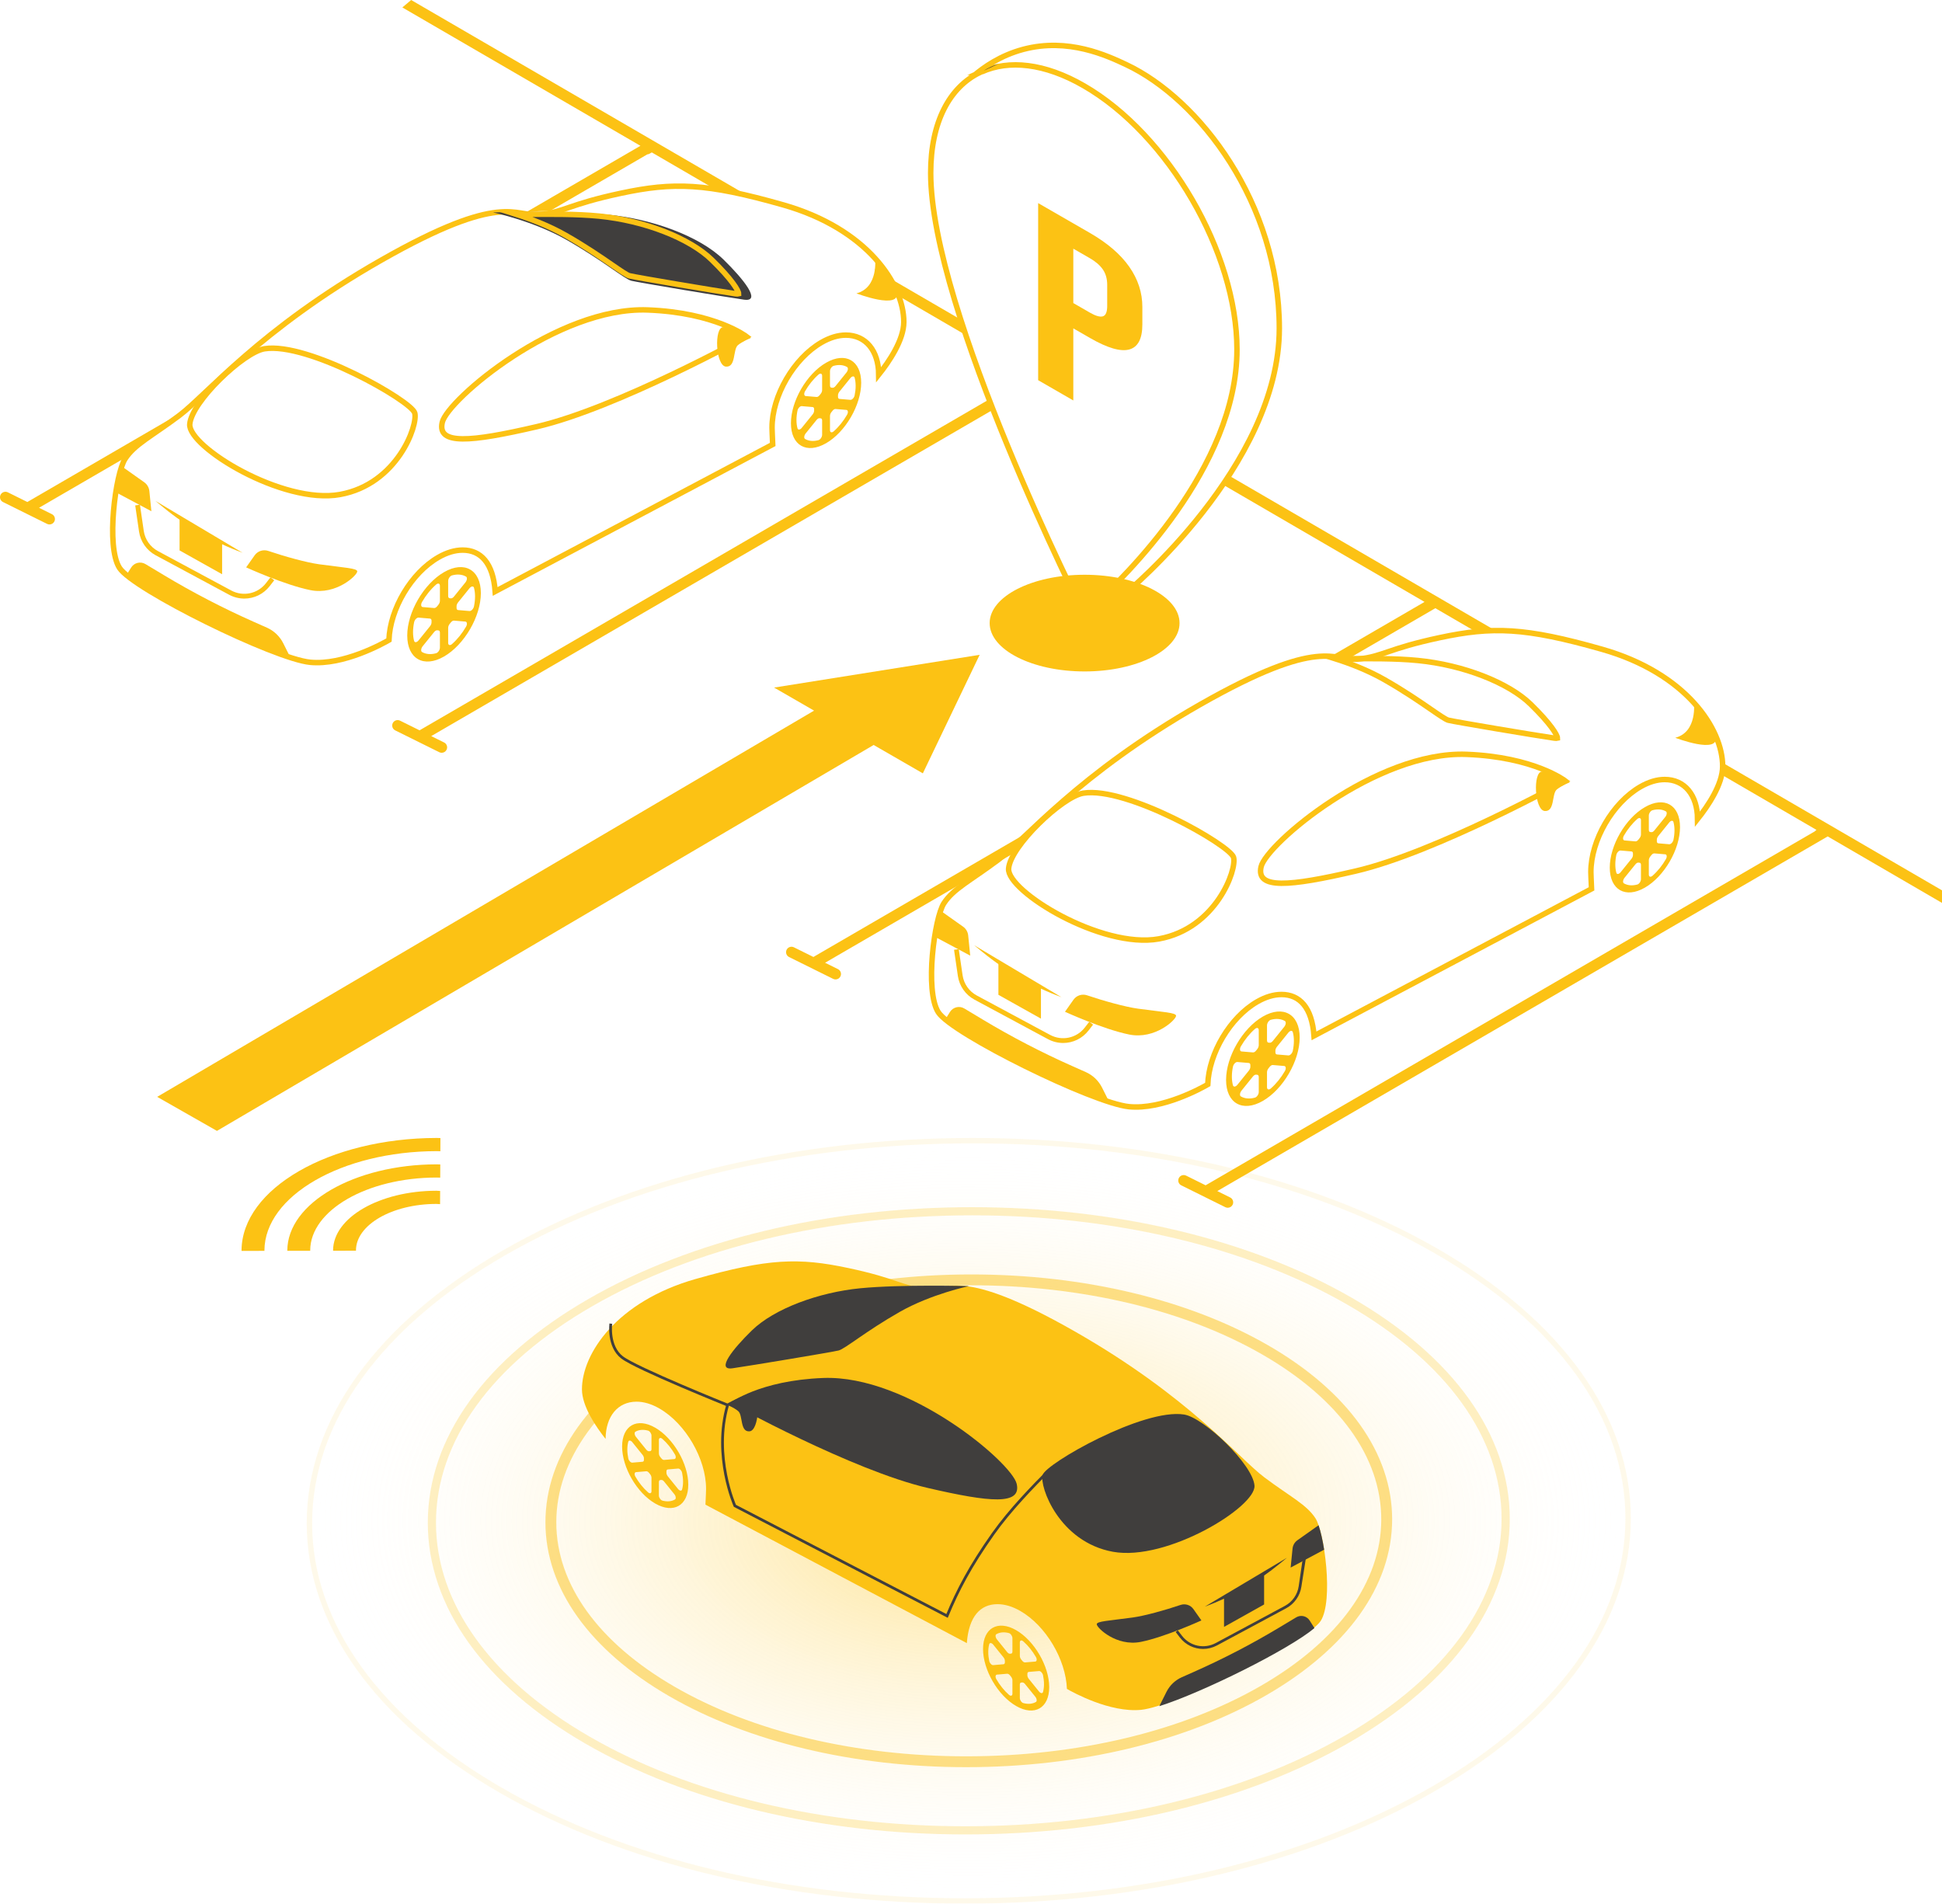 <svg width="354" height="347" viewBox="0 0 354 347" fill="none" xmlns="http://www.w3.org/2000/svg">
<path d="M176.426 346.01C242.984 346.01 296.941 315.208 296.941 277.213C296.941 239.217 242.984 208.416 176.426 208.416C109.867 208.416 55.911 239.217 55.911 277.213C55.911 315.208 109.867 346.01 176.426 346.01Z" fill="url(#paint0_radial)"/>
<path d="M199.337 110.932C199.337 110.932 199.254 110.769 199.133 110.525C205 105.236 225.481 85.231 225.481 63.708C225.481 46.043 212.984 24.518 197.567 15.63C190.407 11.501 183.896 10.865 178.955 13.095C179.065 13.024 179.181 12.964 179.292 12.896L178.947 13.056C178.848 13.101 178.749 13.148 178.65 13.195L178.639 13.2L178.64 13.2C173.116 15.86 169.653 22.228 169.653 31.522C169.653 56.637 197.561 111.884 197.567 111.895V111.896L197.567 111.896L197.568 111.895L205.288 108.041C205.288 108.041 233.202 84.971 233.202 59.853C233.202 37.088 218.646 18.042 205.288 11.775C201.795 10.136 194.734 6.824 186.547 8.989C182.321 10.107 179.277 12.293 177.482 13.831" stroke="#FCC214" stroke-miterlimit="10"/>
<path d="M79.6 207.426C79.831 207.426 80.055 207.443 80.284 207.445L80.271 209.85C80.041 209.848 79.818 209.831 79.587 209.831C62.334 209.863 48.255 217.979 48.201 227.926C48.201 227.954 48.208 227.98 48.208 228.007L44.036 228.015C44.036 227.988 44.029 227.961 44.029 227.934C44.091 216.662 60.049 207.462 79.6 207.426Z" fill="#FCC214"/>
<path d="M79.548 217.047C79.782 217.046 80 217.081 80.232 217.086L80.219 219.491C79.987 219.485 79.769 219.451 79.535 219.452C71.485 219.466 64.913 223.255 64.888 227.896C64.888 227.924 64.901 227.949 64.902 227.977L60.73 227.985C60.73 227.957 60.716 227.932 60.716 227.904C60.749 221.935 69.196 217.066 79.548 217.047Z" fill="#FCC214"/>
<path d="M79.574 212.236C79.805 212.236 80.029 212.252 80.258 212.255L80.245 214.66C80.016 214.656 79.792 214.641 79.561 214.641C66.911 214.664 56.584 220.618 56.545 227.911C56.544 227.938 56.551 227.965 56.551 227.992L52.38 227.999C52.38 227.972 52.373 227.946 52.373 227.918C52.42 219.298 64.623 212.263 79.574 212.236Z" fill="#FCC214"/>
<path d="M4.987 91.504L1.432 89.743C0.942 89.5 0.347 89.701 0.103 90.19C-0.14 90.68 0.061 91.274 0.551 91.517L8.583 95.496C8.724 95.566 8.874 95.599 9.022 95.599C9.387 95.599 9.738 95.397 9.911 95.049C10.154 94.559 9.954 93.965 9.464 93.722L7.115 92.558L23.6 82.981C25.578 80.198 28.965 78.483 31.637 76.474C31.717 76.414 31.794 76.393 31.869 76.387C32.618 75.866 33.546 75.28 33.758 74.789L4.987 91.504Z" fill="#FCC214"/>
<path d="M152.751 176.654L150.403 175.491L184.799 155.508C184.994 154.545 186.333 153.57 186.887 153.04C187.502 152.452 187.943 151.777 188.426 151.11L148.275 174.437L144.72 172.676C144.229 172.433 143.635 172.633 143.391 173.123C143.148 173.612 143.349 174.206 143.839 174.449L151.87 178.428C152.012 178.498 152.162 178.531 152.31 178.531C152.675 178.531 153.026 178.33 153.199 177.981C153.442 177.492 153.242 176.898 152.751 176.654Z" fill="#FCC214"/>
<path d="M242.13 119.909C242.975 119.961 243.821 120.015 244.659 119.876C244.92 119.833 245.113 119.976 245.21 120.163C245.332 120.175 245.454 120.187 245.576 120.197L261.644 110.862L268.953 115.114C269.421 114.839 269.983 114.785 270.538 114.775C271.122 114.765 271.707 114.767 272.292 114.765L224.175 86.776C223.837 87.344 223.466 87.892 223.088 88.435L259.674 109.716L242.13 119.909Z" fill="#FCC214"/>
<path d="M314.077 139.07C314.201 139.818 314.228 140.579 314.095 141.372L331.129 151.28L331.076 151.311C330.976 151.369 330.898 151.448 330.827 151.532L219.767 216.056L216.211 214.294C215.722 214.052 215.127 214.252 214.883 214.741C214.64 215.231 214.84 215.825 215.331 216.068L223.362 220.047C223.504 220.117 223.654 220.15 223.802 220.15C224.167 220.15 224.518 219.949 224.691 219.6C224.934 219.11 224.733 218.516 224.243 218.273L221.895 217.11L333.164 152.464L354 164.583V162.292L314.077 139.07Z" fill="#FCC214"/>
<path d="M175.805 60.932C175.616 60.137 175.518 59.325 175.544 58.489L159.378 49.086C160.112 50.035 160.553 51.09 160.825 52.219L175.805 60.932Z" fill="#FCC214"/>
<path d="M80.955 135.34L78.608 134.177L180.797 74.806C180.501 74.221 180.271 73.577 180.086 72.929L76.48 133.123L72.924 131.361C72.434 131.119 71.838 131.319 71.595 131.808C71.352 132.298 71.552 132.892 72.043 133.135L80.074 137.114C80.216 137.184 80.366 137.217 80.514 137.217C80.879 137.217 81.23 137.015 81.403 136.667C81.646 136.177 81.446 135.583 80.955 135.34Z" fill="#FCC214"/>
<path d="M96.026 38.613C96.685 38.625 97.336 38.551 97.997 38.505C98.754 38.452 99.512 38.507 100.27 38.438L117.991 28.142C118.132 28.13 118.272 28.095 118.402 28.019L118.812 27.781L130.286 34.455C131.457 34.191 135.547 35.816 136.688 35.888L74.947 0L73.343 1.357L116.742 26.577L96.026 38.613Z" fill="#FCC214"/>
<path d="M144.177 77.148C144.177 81.2 147.043 82.832 150.58 80.793C154.116 78.755 156.983 73.817 156.983 69.765C156.983 65.713 154.116 64.081 150.58 66.119C147.043 68.158 144.177 73.096 144.177 77.148ZM148.404 74.592C148.402 74.632 148.401 74.672 148.401 74.712C148.401 74.752 148.402 74.791 148.404 74.83C148.413 75.05 148.305 75.323 148.134 75.535L146.148 77.994C145.85 78.363 145.466 78.41 145.376 78.082C145.252 77.635 145.186 77.128 145.186 76.566C145.186 76.003 145.252 75.421 145.375 74.832C145.466 74.4 145.85 74.003 146.148 74.029L148.134 74.198C148.305 74.212 148.413 74.361 148.404 74.592ZM146.752 71.312C147.417 70.16 148.256 69.108 149.197 68.28C149.533 67.985 149.862 68.084 149.862 68.482V71.103C149.862 71.332 149.756 71.609 149.579 71.816C149.518 71.888 149.459 71.961 149.402 72.036C149.236 72.253 149.023 72.375 148.853 72.36L146.867 72.192C146.569 72.166 146.509 71.732 146.752 71.312ZM151.962 66.686C152.903 66.429 153.743 66.513 154.408 66.898C154.65 67.038 154.59 67.542 154.292 67.911L152.307 70.369C152.136 70.58 151.923 70.704 151.758 70.678C151.701 70.668 151.642 70.663 151.581 70.662C151.404 70.659 151.297 70.505 151.297 70.276V67.655C151.297 67.257 151.627 66.778 151.962 66.686ZM155.784 68.831C155.907 69.278 155.973 69.784 155.973 70.347C155.973 70.909 155.907 71.492 155.784 72.081C155.694 72.513 155.309 72.909 155.012 72.884L153.025 72.715C152.854 72.701 152.746 72.552 152.756 72.321C152.758 72.28 152.758 72.24 152.758 72.2C152.758 72.16 152.758 72.121 152.756 72.083C152.746 71.863 152.854 71.589 153.025 71.378L155.012 68.919C155.309 68.55 155.694 68.503 155.784 68.831ZM154.408 75.601C153.743 76.752 152.903 77.805 151.962 78.632C151.627 78.928 151.297 78.829 151.297 78.43V75.809C151.297 75.58 151.404 75.304 151.581 75.096C151.642 75.025 151.701 74.952 151.758 74.877C151.923 74.659 152.136 74.538 152.307 74.552L154.292 74.721C154.59 74.747 154.65 75.181 154.408 75.601ZM149.197 80.227C148.256 80.484 147.417 80.399 146.752 80.015C146.509 79.874 146.569 79.371 146.867 79.002L148.853 76.543C149.023 76.332 149.236 76.208 149.402 76.235C149.459 76.244 149.518 76.249 149.579 76.251C149.756 76.254 149.862 76.408 149.862 76.636V79.258C149.862 79.656 149.533 80.135 149.197 80.227Z" fill="#FCC214"/>
<path d="M74.233 115.847C74.233 120.094 77.237 121.804 80.943 119.668C84.649 117.531 87.653 112.357 87.653 108.11C87.653 103.864 84.649 102.153 80.943 104.29C77.237 106.426 74.233 111.601 74.233 115.847ZM78.663 113.169C78.661 113.211 78.66 113.253 78.66 113.295C78.66 113.337 78.661 113.378 78.663 113.418C78.673 113.649 78.559 113.935 78.38 114.157L76.299 116.734C75.987 117.12 75.584 117.17 75.489 116.826C75.36 116.358 75.291 115.827 75.291 115.237C75.291 114.648 75.36 114.037 75.489 113.42C75.584 112.967 75.987 112.552 76.299 112.579L78.38 112.756C78.559 112.771 78.673 112.927 78.663 113.169ZM76.931 109.732C77.628 108.525 78.508 107.421 79.494 106.554C79.846 106.245 80.191 106.349 80.191 106.766V109.513C80.191 109.753 80.08 110.043 79.894 110.26C79.83 110.335 79.769 110.411 79.709 110.49C79.535 110.718 79.312 110.845 79.133 110.83L77.052 110.653C76.74 110.627 76.677 110.171 76.931 109.732ZM82.392 104.884C83.378 104.614 84.258 104.703 84.955 105.106C85.209 105.253 85.146 105.781 84.834 106.167L82.753 108.744C82.574 108.965 82.351 109.095 82.178 109.067C82.118 109.057 82.056 109.052 81.992 109.051C81.806 109.047 81.695 108.886 81.695 108.646V105.899C81.695 105.482 82.04 104.98 82.392 104.884ZM86.397 107.131C86.526 107.6 86.595 108.131 86.595 108.72C86.595 109.31 86.526 109.92 86.397 110.537C86.302 110.99 85.9 111.406 85.587 111.379L83.506 111.202C83.327 111.187 83.214 111.031 83.224 110.789C83.225 110.746 83.226 110.704 83.226 110.662C83.226 110.621 83.225 110.58 83.224 110.539C83.214 110.309 83.327 110.022 83.506 109.801L85.587 107.223C85.9 106.837 86.302 106.788 86.397 107.131ZM84.955 114.226C84.258 115.433 83.378 116.536 82.392 117.403C82.04 117.713 81.695 117.609 81.695 117.191V114.444C81.695 114.205 81.806 113.915 81.992 113.697C82.056 113.623 82.118 113.546 82.178 113.467C82.351 113.239 82.574 113.112 82.753 113.127L84.834 113.304C85.146 113.331 85.209 113.786 84.955 114.226ZM79.494 119.074C78.508 119.343 77.628 119.255 76.931 118.852C76.677 118.705 76.74 118.177 77.052 117.79L79.133 115.214C79.312 114.993 79.535 114.863 79.709 114.891C79.769 114.9 79.83 114.906 79.894 114.907C80.08 114.91 80.191 115.072 80.191 115.311V118.058C80.191 118.476 79.846 118.978 79.494 119.074Z" fill="#FCC214"/>
<path d="M79.898 101.6C81.427 100.718 82.92 100.271 84.335 100.271C87.648 100.271 89.888 102.644 90.265 107.812L140.853 81.015C140.775 79.084 140.732 78.533 140.732 77.954C140.732 72.156 144.694 65.33 149.752 62.413C151.281 61.532 152.774 61.085 154.189 61.085C157.808 61.085 160.152 63.912 160.179 68.292C162.035 65.962 164.753 61.986 164.753 58.689C164.753 51.805 158.049 41.697 142.768 37.346C128.693 33.338 122.762 33.186 113.204 35.22C103.647 37.254 102.863 38.662 98.32 39.132C93.776 39.601 91.739 34.751 69.49 47.424C47.241 60.097 37.683 71.988 32.669 75.743C27.655 79.498 24.522 80.984 22.798 83.644C21.075 86.304 19.273 99.603 21.78 103.514C24.287 107.426 49.983 120.099 56.563 120.725C62.605 121.299 69.765 117.326 70.898 116.672C71.102 110.978 74.975 104.438 79.898 101.6Z" stroke="#FCC214" stroke-miterlimit="10"/>
<path d="M89.859 38.722C89.859 38.722 102.922 38.356 110.913 39.138C118.904 39.92 127.531 43.061 131.888 47.315C135.546 50.886 138.9 55.09 135.61 54.621C132.32 54.152 116.338 51.492 115.085 51.179C113.831 50.866 109.879 47.49 103.286 43.73C97.17 40.243 89.859 38.722 89.859 38.722Z" fill="#403E3D"/>
<path d="M134.423 53.569C134.316 53.569 134.195 53.559 134.06 53.539C130.776 53.071 115.962 50.58 114.743 50.275C114.289 50.162 113.026 49.292 111.564 48.285C109.521 46.878 106.723 44.952 103.115 42.895C100.047 41.146 96.719 39.891 94.118 39.065C94.845 39.059 95.63 39.056 96.455 39.056C100.466 39.056 104.991 38.978 109.203 39.39C117.438 40.197 125.704 43.407 129.772 47.379C133.37 50.89 134.641 52.977 134.637 53.549C134.597 53.559 134.529 53.569 134.423 53.569Z" stroke="#FCC214" stroke-miterlimit="10"/>
<path d="M44.539 109.11C43.596 109.11 42.64 108.881 41.756 108.406L28.367 101.211C26.742 100.337 25.613 98.727 25.346 96.905L24.647 92.125L25.507 91.999L26.206 96.779C26.434 98.331 27.396 99.701 28.779 100.447L42.167 107.642C44.332 108.801 46.991 108.233 48.49 106.287L49.297 105.237L49.988 105.767L49.18 106.816C48.034 108.307 46.306 109.11 44.539 109.11Z" fill="#FCC214"/>
<path d="M46.416 101.227L44.869 103.42C44.869 103.42 51.896 106.635 56.596 107.574C61.297 108.513 65.121 104.862 65.121 104.158C65.121 103.576 62.881 103.496 58.181 102.856C55.85 102.538 51.827 101.415 48.907 100.423C47.988 100.11 46.975 100.435 46.416 101.227Z" fill="#FCC214"/>
<path d="M21.111 89.727L27.596 93.19L27.228 89.514C27.163 88.867 26.821 88.28 26.29 87.904L22.192 85.003C21.785 86.188 21.404 87.856 21.111 89.727Z" fill="#FCC214"/>
<path d="M32.733 94.23V100.331L40.489 104.673V98.923L32.733 94.23Z" fill="#FCC214"/>
<path d="M28.309 91.29L29.826 92.532C34.132 96.057 38.998 98.838 44.223 100.76L28.309 91.29Z" fill="#FCC214"/>
<path d="M22.993 104.903C27.915 109.035 44.528 117.321 53.013 120.013L51.629 117.248C50.997 115.986 49.946 114.983 48.655 114.41L46.275 113.354C40.617 110.843 35.12 107.987 29.814 104.801L26.518 102.822C25.625 102.285 24.465 102.562 23.911 103.444L22.993 104.903Z" fill="#FCC214"/>
<path d="M136.08 61.349C136.08 61.349 130.431 56.969 118.062 56.499C101.61 55.873 81.554 72.868 80.614 76.995C79.674 81.122 85.666 80.605 97.849 77.777C112.421 74.394 136.08 61.349 136.08 61.349Z" stroke="#FCC214" stroke-miterlimit="10"/>
<path d="M156.116 53.475C156.116 53.475 164.126 56.558 163.5 53.272C162.873 49.987 159.509 47.035 159.509 47.035C159.509 47.035 160.21 52.411 156.116 53.475Z" fill="#FCC214"/>
<path d="M136.88 61.61C136.88 61.61 133.573 59.628 131.85 59.628C130.126 59.628 130.44 66.669 132.32 66.825C134.2 66.981 133.573 63.696 134.513 62.914C135.453 62.131 136.88 61.61 136.88 61.61Z" fill="#FCC214"/>
<path d="M48.208 63.573C44.375 64.186 34.908 73.218 34.592 77.328C34.275 81.439 51.533 92.032 61.983 90.135C72.433 88.238 76.233 77.487 75.6 75.273C74.966 73.06 56.125 62.308 48.208 63.573Z" stroke="#FCC214" stroke-miterlimit="10"/>
<path d="M293.439 158.152C293.439 162.204 296.306 163.837 299.842 161.798C303.379 159.759 306.245 154.821 306.245 150.769C306.245 146.717 303.379 145.085 299.842 147.124C296.306 149.162 293.439 154.1 293.439 158.152ZM297.666 155.596C297.665 155.637 297.664 155.677 297.664 155.717C297.664 155.757 297.665 155.796 297.666 155.834C297.676 156.054 297.568 156.328 297.397 156.539L295.411 158.998C295.113 159.367 294.728 159.414 294.638 159.086C294.515 158.639 294.449 158.133 294.449 157.57C294.449 157.008 294.515 156.425 294.638 155.836C294.728 155.404 295.113 155.008 295.411 155.033L297.397 155.202C297.568 155.217 297.676 155.365 297.666 155.596ZM296.014 152.316C296.679 151.165 297.519 150.112 298.46 149.285C298.796 148.989 299.125 149.088 299.125 149.487V152.108C299.125 152.337 299.018 152.613 298.841 152.821C298.781 152.892 298.722 152.965 298.664 153.04C298.499 153.258 298.286 153.379 298.115 153.365L296.13 153.196C295.832 153.171 295.772 152.736 296.014 152.316ZM301.225 147.69C302.166 147.433 303.005 147.518 303.671 147.902C303.913 148.043 303.853 148.546 303.555 148.915L301.569 151.373C301.399 151.585 301.186 151.709 301.02 151.682C300.963 151.673 300.904 151.668 300.844 151.667C300.666 151.663 300.56 151.51 300.56 151.281V148.659C300.56 148.261 300.889 147.782 301.225 147.69ZM305.047 149.835C305.17 150.282 305.236 150.789 305.236 151.351C305.236 151.914 305.17 152.497 305.047 153.085C304.956 153.517 304.572 153.914 304.274 153.888L302.288 153.72C302.117 153.705 302.009 153.556 302.019 153.325C302.02 153.285 302.021 153.245 302.021 153.205C302.021 153.165 302.02 153.126 302.019 153.087C302.009 152.867 302.117 152.594 302.288 152.382L304.274 149.923C304.572 149.554 304.956 149.507 305.047 149.835ZM303.67 156.605C303.005 157.757 302.166 158.809 301.225 159.637C300.889 159.932 300.56 159.833 300.56 159.435V156.814C300.56 156.585 300.666 156.308 300.844 156.101C300.904 156.03 300.963 155.956 301.02 155.881C301.186 155.664 301.399 155.542 301.569 155.557L303.555 155.726C303.853 155.751 303.913 156.186 303.67 156.605ZM298.46 161.231C297.519 161.488 296.679 161.404 296.014 161.019C295.772 160.879 295.832 160.375 296.13 160.006L298.115 157.548C298.286 157.337 298.499 157.213 298.664 157.239C298.722 157.249 298.781 157.254 298.841 157.255C299.018 157.258 299.125 157.412 299.125 157.641V160.262C299.125 160.66 298.796 161.139 298.46 161.231Z" fill="#FCC214"/>
<path d="M223.496 196.852C223.496 201.098 226.5 202.809 230.206 200.672C233.912 198.535 236.916 193.361 236.916 189.115C236.916 184.868 233.912 183.158 230.206 185.294C226.5 187.431 223.496 192.605 223.496 196.852ZM227.925 194.173C227.924 194.216 227.923 194.258 227.923 194.299C227.923 194.341 227.924 194.382 227.925 194.423C227.935 194.653 227.822 194.94 227.643 195.161L225.561 197.738C225.249 198.125 224.847 198.174 224.752 197.83C224.623 197.362 224.554 196.831 224.554 196.242C224.554 195.652 224.623 195.042 224.752 194.425C224.847 193.972 225.249 193.556 225.561 193.583L227.643 193.76C227.822 193.775 227.935 193.931 227.925 194.173ZM226.194 190.736C226.891 189.529 227.771 188.426 228.757 187.559C229.109 187.249 229.454 187.353 229.454 187.77V190.517C229.454 190.757 229.342 191.047 229.157 191.265C229.093 191.339 229.031 191.416 228.971 191.495C228.798 191.723 228.575 191.85 228.396 191.835L226.315 191.658C226.003 191.631 225.94 191.176 226.194 190.736ZM231.655 185.888C232.641 185.618 233.521 185.707 234.218 186.11C234.471 186.257 234.409 186.785 234.096 187.172L232.016 189.748C231.837 189.969 231.614 190.099 231.44 190.071C231.38 190.062 231.319 190.056 231.255 190.055C231.069 190.052 230.958 189.89 230.958 189.651V186.904C230.958 186.486 231.303 185.984 231.655 185.888ZM235.66 188.136C235.789 188.604 235.858 189.135 235.858 189.725C235.858 190.314 235.789 190.925 235.66 191.542C235.565 191.995 235.162 192.41 234.85 192.383L232.768 192.206C232.589 192.191 232.476 192.035 232.486 191.793C232.488 191.751 232.489 191.709 232.489 191.667C232.489 191.625 232.488 191.584 232.486 191.544C232.476 191.313 232.589 191.027 232.768 190.805L234.85 188.228C235.162 187.842 235.565 187.792 235.66 188.136ZM234.218 195.23C233.521 196.437 232.641 197.54 231.655 198.407C231.303 198.717 230.958 198.613 230.958 198.196V195.449C230.958 195.209 231.069 194.919 231.255 194.702C231.319 194.627 231.38 194.55 231.44 194.472C231.614 194.244 231.837 194.117 232.016 194.132L234.096 194.309C234.409 194.335 234.471 194.791 234.218 195.23ZM228.757 200.078C227.771 200.348 226.891 200.259 226.194 199.856C225.94 199.709 226.003 199.181 226.315 198.795L228.396 196.218C228.575 195.997 228.798 195.867 228.971 195.895C229.031 195.905 229.093 195.91 229.157 195.911C229.342 195.915 229.454 196.076 229.454 196.316V199.063C229.454 199.48 229.109 199.982 228.757 200.078Z" fill="#FCC214"/>
<path d="M229.16 182.605C230.69 181.723 232.183 181.276 233.597 181.276C236.911 181.276 239.15 183.648 239.527 188.816L290.116 162.02C290.037 160.088 289.995 159.538 289.995 158.958C289.995 153.16 293.957 146.334 299.014 143.418C300.544 142.536 302.036 142.089 303.451 142.089C307.071 142.089 309.415 144.916 309.441 149.297C311.298 146.966 314.016 142.991 314.016 139.693C314.016 132.809 307.312 122.702 292.031 118.351C277.956 114.343 272.025 114.191 262.467 116.225C252.909 118.259 252.126 119.667 247.582 120.136C243.038 120.605 241.001 115.755 218.752 128.428C196.503 141.102 186.946 152.992 181.932 156.747C176.918 160.502 173.784 161.989 172.061 164.648C170.337 167.308 168.535 180.607 171.042 184.519C173.549 188.43 199.245 201.103 205.826 201.729C211.868 202.304 219.028 198.331 220.16 197.676C220.364 191.983 224.238 185.443 229.16 182.605Z" stroke="#FCC214" stroke-miterlimit="10"/>
<path d="M283.685 134.573C283.578 134.573 283.457 134.563 283.323 134.543C280.039 134.075 265.225 131.584 264.005 131.28C263.552 131.166 262.289 130.297 260.826 129.289C258.783 127.883 255.985 125.957 252.377 123.899C249.31 122.15 245.981 120.895 243.38 120.07C244.107 120.064 244.893 120.061 245.717 120.061C249.728 120.061 254.253 119.982 258.465 120.395C266.7 121.201 274.967 124.411 279.035 128.383C282.633 131.895 283.903 133.982 283.899 134.553C283.859 134.563 283.791 134.573 283.685 134.573Z" stroke="#FCC214" stroke-miterlimit="10"/>
<path d="M193.802 190.115C192.858 190.115 191.902 189.886 191.018 189.41L177.63 182.215C176.004 181.341 174.875 179.731 174.608 177.909L173.909 173.129L174.77 173.003L175.469 177.783C175.697 179.336 176.659 180.706 178.042 181.451L191.43 188.646C193.594 189.806 196.254 189.237 197.752 187.291L198.56 186.242L199.25 186.771L198.442 187.821C197.296 189.312 195.569 190.115 193.802 190.115Z" fill="#FCC214"/>
<path d="M195.679 182.231L194.132 184.425C194.132 184.425 201.158 187.64 205.859 188.578C210.559 189.517 214.384 185.866 214.384 185.162C214.384 184.581 212.143 184.5 207.443 183.86C205.113 183.543 201.09 182.42 198.169 181.427C197.25 181.115 196.237 181.439 195.679 182.231Z" fill="#FCC214"/>
<path d="M170.374 170.731L176.859 174.194L176.49 170.518C176.426 169.871 176.084 169.284 175.553 168.908L171.454 166.007C171.047 167.192 170.667 168.86 170.374 170.731Z" fill="#FCC214"/>
<path d="M181.996 175.234V181.336L189.751 185.678V179.928L181.996 175.234Z" fill="#FCC214"/>
<path d="M177.572 172.294L179.089 173.536C183.395 177.062 188.261 179.843 193.485 181.764L177.572 172.294Z" fill="#FCC214"/>
<path d="M172.256 185.907C177.177 190.04 193.791 198.326 202.276 201.017L200.891 198.252C200.259 196.991 199.208 195.988 197.917 195.415L195.537 194.358C189.88 191.848 184.382 188.991 179.076 185.805L175.781 183.826C174.887 183.29 173.728 183.566 173.173 184.448L172.256 185.907Z" fill="#FCC214"/>
<path d="M285.343 142.353C285.343 142.353 279.693 137.974 267.324 137.503C250.872 136.877 230.817 153.872 229.877 157.999C228.937 162.126 234.929 161.61 247.112 158.782C261.684 155.399 285.343 142.353 285.343 142.353Z" stroke="#FCC214" stroke-miterlimit="10"/>
<path d="M305.379 134.479C305.379 134.479 313.389 137.562 312.762 134.277C312.136 130.991 308.772 128.039 308.772 128.039C308.772 128.039 309.473 133.415 305.379 134.479Z" fill="#FCC214"/>
<path d="M286.142 142.614C286.142 142.614 282.836 140.632 281.112 140.632C279.389 140.632 279.702 147.673 281.582 147.83C283.462 147.986 282.836 144.7 283.776 143.918C284.716 143.136 286.142 142.614 286.142 142.614Z" fill="#FCC214"/>
<path d="M197.471 144.578C193.638 145.19 184.171 154.222 183.854 158.333C183.538 162.444 200.796 173.037 211.246 171.139C221.696 169.242 225.496 158.491 224.862 156.277C224.229 154.064 205.387 143.313 197.471 144.578Z" stroke="#FCC214" stroke-miterlimit="10"/>
<path d="M141.104 125.331L148.393 129.533L28.651 199.936L39.548 206.14L159.254 135.795L168.222 140.965L178.579 119.36L141.104 125.331Z" fill="#FCC214"/>
<path d="M197.708 122.391C207.267 122.391 215.016 118.446 215.016 113.579C215.016 108.712 207.267 104.766 197.708 104.766C188.15 104.766 180.401 108.712 180.401 113.579C180.401 118.446 188.15 122.391 197.708 122.391Z" fill="#FCC214"/>
<path d="M179.292 12.896L182.061 11.605C181.082 11.93 180.16 12.367 179.292 12.896Z" fill="#383838"/>
<g opacity="0.7">
<path opacity="0.7" d="M176.119 322.122C176.118 322.122 176.118 322.122 176.117 322.122C155.688 322.122 136.491 317.541 122.064 309.224C107.465 300.807 99.425 289.536 99.425 277.489C99.425 265.337 107.585 253.94 122.402 245.397C137.048 236.954 156.464 232.304 177.074 232.304C197.502 232.304 216.699 236.885 231.127 245.203C245.727 253.62 253.768 264.891 253.768 276.937C253.767 289.09 245.607 300.486 230.79 309.028C216.144 317.472 196.727 322.122 176.119 322.122ZM177.074 234.283C156.806 234.283 137.742 238.84 123.393 247.112C109.216 255.286 101.408 266.074 101.408 277.489C101.408 288.8 109.096 299.46 123.056 307.509C137.187 315.656 156.031 320.142 176.117 320.142C196.384 320.143 215.448 315.587 229.798 307.313C243.977 299.14 251.784 288.352 251.785 276.937C251.785 265.627 244.097 254.967 230.136 246.918C216.004 238.771 197.16 234.283 177.074 234.283Z" fill="#FCC214"/>
</g>
<g opacity="0.5">
<path opacity="0.5" d="M175.985 334.379C175.984 334.379 175.983 334.379 175.981 334.379C149.829 334.379 125.261 328.519 106.804 317.879C88.219 307.164 77.984 292.847 77.984 277.568C77.984 262.153 88.372 247.674 107.237 236.798C125.973 225.996 150.824 220.047 177.211 220.047C203.363 220.047 227.931 225.907 246.387 236.549C264.972 247.263 275.207 261.579 275.207 276.859C275.207 292.274 264.819 306.753 245.954 317.628C227.218 328.43 202.369 334.379 175.985 334.379ZM177.211 221.532C151.08 221.532 126.494 227.411 107.981 238.084C89.596 248.683 79.471 262.706 79.471 277.568C79.471 292.295 89.442 306.155 107.548 316.593C125.782 327.105 150.085 332.894 175.982 332.894C202.11 332.895 226.696 327.017 245.211 316.343C263.595 305.743 273.721 291.721 273.721 276.859C273.721 262.132 263.749 248.273 245.644 237.834C227.41 227.322 203.106 221.532 177.211 221.532Z" fill="#FCC214"/>
</g>
<g opacity="0.3">
<path opacity="0.3" d="M175.846 347C175.844 347 175.844 347 175.842 347C143.795 346.999 113.698 339.822 91.096 326.791C68.406 313.711 55.911 296.258 55.911 277.648C55.911 258.873 68.596 241.221 91.628 227.942C114.574 214.712 145.018 207.426 177.351 207.426C209.396 207.426 239.492 214.603 262.096 227.635C284.786 240.715 297.281 258.168 297.281 276.778C297.282 295.553 284.597 313.207 261.564 326.485C238.617 339.714 208.175 347 175.846 347ZM177.351 208.416C145.19 208.416 114.922 215.655 92.124 228.799C69.411 241.893 56.902 259.241 56.902 277.648C56.902 295.889 69.221 313.037 91.591 325.935C114.046 338.88 143.966 346.009 175.842 346.01C208.001 346.011 238.269 338.772 261.069 325.628C283.782 312.533 296.29 295.185 296.289 276.778C296.289 258.537 283.97 241.388 261.6 228.491C239.145 215.545 209.225 208.416 177.351 208.416Z" fill="#FCC214"/>
</g>
<path d="M119.433 260.239C116.102 258.319 113.402 259.856 113.402 263.673C113.402 267.489 116.102 272.14 119.433 274.06C122.763 275.98 125.464 274.443 125.464 270.627C125.464 266.81 122.763 262.159 119.433 260.239ZM121.736 267.848L123.607 267.689C123.887 267.665 124.249 268.038 124.334 268.445C124.451 269 124.513 269.549 124.513 270.078C124.513 270.608 124.451 271.085 124.334 271.506C124.249 271.815 123.887 271.771 123.607 271.424L121.736 269.107C121.575 268.908 121.473 268.651 121.482 268.443C121.484 268.407 121.485 268.37 121.485 268.333C121.485 268.295 121.484 268.257 121.482 268.219C121.473 268.002 121.575 267.861 121.736 267.848ZM122.93 265.958L121.059 266.117C120.899 266.131 120.698 266.017 120.542 265.812C120.488 265.741 120.433 265.672 120.376 265.605C120.209 265.41 120.108 265.149 120.108 264.934V262.465C120.108 262.09 120.419 261.996 120.735 262.274C121.621 263.054 122.412 264.045 123.038 265.13C123.267 265.525 123.21 265.934 122.93 265.958ZM118.757 261.686V264.155C118.757 264.37 118.657 264.515 118.49 264.518C118.433 264.519 118.377 264.524 118.323 264.533C118.167 264.558 117.967 264.441 117.806 264.242L115.936 261.926C115.655 261.579 115.599 261.105 115.827 260.973C116.453 260.61 117.244 260.531 118.13 260.773C118.447 260.859 118.757 261.311 118.757 261.686ZM115.259 262.876L117.129 265.192C117.29 265.391 117.392 265.649 117.383 265.856C117.382 265.892 117.381 265.929 117.381 265.967C117.381 266.004 117.382 266.042 117.383 266.08C117.392 266.298 117.29 266.438 117.129 266.452L115.259 266.611C114.978 266.634 114.616 266.261 114.531 265.854C114.415 265.3 114.353 264.751 114.353 264.221C114.353 263.691 114.415 263.214 114.531 262.793C114.616 262.484 114.978 262.529 115.259 262.876ZM115.936 268.341L117.806 268.182C117.967 268.168 118.167 268.283 118.323 268.488C118.377 268.558 118.433 268.627 118.49 268.694C118.657 268.89 118.757 269.15 118.757 269.366V271.835C118.757 272.21 118.447 272.303 118.13 272.025C117.244 271.246 116.453 270.254 115.827 269.169C115.599 268.774 115.655 268.365 115.936 268.341ZM120.108 272.614V270.145C120.108 269.929 120.209 269.784 120.376 269.781C120.433 269.78 120.488 269.776 120.542 269.767C120.698 269.742 120.899 269.859 121.059 270.057L122.93 272.373C123.21 272.72 123.267 273.195 123.038 273.327C122.412 273.689 121.621 273.769 120.735 273.527C120.419 273.44 120.108 272.989 120.108 272.614Z" fill="#FCC214"/>
<path d="M185.226 297.148C181.895 295.228 179.195 296.765 179.195 300.582C179.195 304.399 181.895 309.049 185.226 310.969C188.557 312.89 191.257 311.352 191.257 307.536C191.257 303.719 188.557 299.069 185.226 297.148ZM187.529 304.757L189.4 304.598C189.681 304.574 190.043 304.947 190.128 305.354C190.244 305.909 190.306 306.458 190.306 306.988C190.306 307.517 190.244 307.995 190.128 308.415C190.043 308.724 189.681 308.68 189.4 308.333L187.529 306.016C187.368 305.817 187.267 305.56 187.276 305.353C187.277 305.316 187.278 305.28 187.278 305.242C187.278 305.204 187.277 305.166 187.276 305.128C187.267 304.911 187.368 304.771 187.529 304.757ZM188.723 302.868L186.852 303.027C186.692 303.04 186.491 302.926 186.335 302.721C186.282 302.65 186.226 302.581 186.169 302.514C186.002 302.319 185.902 302.058 185.902 301.843V299.374C185.902 298.999 186.212 298.905 186.528 299.184C187.414 299.963 188.205 300.955 188.832 302.039C189.06 302.434 189.003 302.844 188.723 302.868ZM184.55 298.595V301.064C184.55 301.279 184.45 301.424 184.283 301.427C184.226 301.428 184.17 301.433 184.116 301.442C183.961 301.467 183.76 301.35 183.599 301.151L181.729 298.836C181.449 298.488 181.392 298.014 181.62 297.882C182.247 297.519 183.038 297.44 183.924 297.682C184.24 297.769 184.55 298.22 184.55 298.595ZM181.052 299.785L182.923 302.101C183.084 302.3 183.185 302.558 183.176 302.765C183.175 302.801 183.174 302.838 183.174 302.876C183.174 302.913 183.175 302.951 183.176 302.989C183.185 303.207 183.084 303.347 182.923 303.361L181.052 303.52C180.771 303.544 180.409 303.17 180.324 302.763C180.208 302.209 180.146 301.66 180.146 301.13C180.146 300.6 180.208 300.123 180.324 299.702C180.409 299.393 180.771 299.438 181.052 299.785ZM181.729 305.25L183.599 305.091C183.76 305.077 183.961 305.192 184.116 305.397C184.17 305.467 184.226 305.536 184.283 305.603C184.45 305.799 184.55 306.059 184.55 306.275V308.744C184.55 309.119 184.24 309.212 183.924 308.934C183.038 308.155 182.247 307.163 181.62 306.079C181.392 305.683 181.449 305.274 181.729 305.25ZM185.902 309.523V307.054C185.902 306.839 186.002 306.694 186.169 306.691C186.226 306.69 186.282 306.685 186.335 306.676C186.491 306.651 186.692 306.768 186.852 306.967L188.723 309.282C189.003 309.63 189.06 310.104 188.832 310.236C188.205 310.598 187.414 310.678 186.528 310.436C186.212 310.349 185.902 309.898 185.902 309.523Z" fill="#FCC214"/>
<path d="M186.006 293.658C184.565 292.827 183.159 292.406 181.827 292.406C178.706 292.406 176.597 294.641 176.241 299.508L128.594 274.269C128.668 272.451 128.708 271.932 128.708 271.386C128.708 265.925 124.976 259.496 120.213 256.749C118.772 255.918 117.366 255.498 116.034 255.498C112.624 255.498 110.417 258.16 110.392 262.286C108.644 260.091 106.083 256.347 106.083 253.241C106.083 246.757 112.397 237.237 126.79 233.139C140.047 229.364 145.633 229.221 154.635 231.137C163.637 233.052 164.375 234.379 168.655 234.821C172.935 235.263 174.853 230.695 195.809 242.631C216.764 254.567 225.766 265.767 230.489 269.304C235.211 272.84 238.163 274.24 239.786 276.746C241.409 279.251 243.106 291.777 240.745 295.461C238.384 299.145 214.182 311.081 207.984 311.671C202.293 312.212 195.549 308.47 194.483 307.853C194.291 302.491 190.642 296.331 186.006 293.658Z" fill="#FCC214"/>
<path d="M215.853 257.841C219.463 258.418 228.38 266.925 228.678 270.797C228.976 274.669 212.721 284.646 202.879 282.859C193.037 281.072 189.458 270.946 190.054 268.861C190.651 266.776 208.397 256.65 215.853 257.841Z" fill="#403E3D"/>
<path d="M205.316 282.307C213.12 282.307 223.259 276.745 226.811 272.916C228.018 271.613 228.037 270.99 228.029 270.878C227.759 267.392 219.032 259.109 215.808 258.594C215.449 258.536 215.048 258.508 214.615 258.508C206.82 258.508 191.586 267.35 190.652 269.154C190.522 269.622 190.894 272.034 192.695 274.926C194.09 277.166 197.276 281.078 202.946 282.107C203.676 282.24 204.474 282.307 205.316 282.307Z" fill="#403E3D"/>
<path d="M176.624 234.434C176.624 234.434 164.32 234.09 156.794 234.827C149.267 235.564 141.142 238.522 137.038 242.528C133.592 245.891 130.433 249.852 133.532 249.41C136.631 248.967 151.684 246.462 152.865 246.168C154.045 245.873 157.767 242.693 163.977 239.152C169.737 235.868 176.624 234.434 176.624 234.434Z" fill="#403E3D"/>
<path d="M134.65 248.418C134.751 248.418 134.865 248.409 134.992 248.391C138.085 247.949 152.038 245.603 153.186 245.317C153.613 245.21 154.803 244.391 156.181 243.442C158.105 242.117 160.74 240.303 164.139 238.365C167.028 236.718 170.163 235.536 172.612 234.758C171.928 234.753 171.188 234.75 170.411 234.75C166.633 234.75 162.371 234.676 158.405 235.064C150.648 235.824 142.862 238.847 139.031 242.588C135.642 245.896 134.445 247.862 134.449 248.4C134.487 248.409 134.551 248.418 134.65 248.418Z" fill="#403E3D"/>
<path d="M217.541 293.306L218.998 295.372C218.998 295.372 212.38 298.4 207.953 299.284C203.525 300.168 199.924 296.73 199.924 296.067C199.924 295.519 202.033 295.443 206.46 294.84C208.655 294.541 212.445 293.484 215.195 292.549C216.061 292.255 217.015 292.56 217.541 293.306Z" fill="#403E3D"/>
<path d="M241.375 282.475L235.267 285.736L235.614 282.274C235.675 281.665 235.997 281.112 236.497 280.758L240.357 278.025C240.741 279.141 241.099 280.713 241.375 282.475Z" fill="#403E3D"/>
<path d="M230.429 286.716V292.463L223.124 296.552V291.137L230.429 286.716Z" fill="#403E3D"/>
<path d="M234.595 283.946L233.166 285.116C229.111 288.437 224.528 291.056 219.607 292.866L234.595 283.946Z" fill="#403E3D"/>
<path d="M219.308 300.569C217.692 300.569 216.115 299.835 215.067 298.472L214.306 297.483L214.699 297.182L215.46 298.171C216.919 300.065 219.506 300.623 221.619 299.489L234.229 292.713C235.578 291.989 236.514 290.653 236.735 289.14L237.395 284.637L238.058 283.946L237.225 289.211C236.982 290.879 235.949 292.35 234.463 293.148L221.853 299.924C221.044 300.359 220.171 300.569 219.308 300.569Z" fill="#403E3D"/>
<path d="M239.602 296.768C234.967 300.661 219.319 308.465 211.328 311L212.632 308.396C213.227 307.208 214.217 306.263 215.433 305.723L217.674 304.728C223.003 302.363 228.181 299.673 233.178 296.672L236.282 294.809C237.124 294.303 238.216 294.563 238.738 295.394L239.602 296.768Z" fill="#403E3D"/>
<path d="M133.09 255.746C133.09 255.746 138.411 251.621 150.061 251.178C165.556 250.588 184.446 266.595 185.331 270.482C186.216 274.37 180.573 273.883 169.098 271.219C155.373 268.033 133.09 255.746 133.09 255.746Z" fill="#403E3D"/>
<path d="M158.405 264.735C158.073 265.317 157.777 265.86 157.495 266.386C148.11 262.608 138.48 257.598 134.911 255.693C137.1 254.516 142.044 252.43 150.017 252.127C150.285 252.116 150.554 252.111 150.823 252.111C155.45 252.111 160.33 253.56 164.892 255.658C163.515 257.143 161.033 260.116 158.405 264.735Z" fill="#403E3D"/>
<path d="M162.604 263.469C164.225 260.282 165.746 257.845 166.634 256.497C172.64 259.524 177.932 263.54 181.133 266.631C180.787 268.244 180.193 270.194 179.181 272.199C176.831 271.93 173.631 271.316 169.234 270.295C166.773 269.724 164.02 268.848 161.166 267.801C161.471 266.308 161.927 264.801 162.604 263.469Z" fill="#403E3D"/>
<path d="M132.336 255.992C132.336 255.992 135.451 254.125 137.074 254.125C138.697 254.125 138.402 260.757 136.631 260.904C134.86 261.052 135.451 257.957 134.565 257.22C133.68 256.483 132.336 255.992 132.336 255.992Z" fill="#403E3D"/>
<path d="M191.257 267.97C188.406 270.828 184.071 275.275 181.017 279.601C176.849 285.506 174.558 289.892 172.635 294.551L133.961 274.482C133.961 274.482 129.923 265.448 132.651 256.051" stroke="#403E3D" stroke-width="0.5" stroke-miterlimit="10"/>
<path d="M111.344 241.274C111.344 241.274 110.786 245.416 113.402 247.43C116.018 249.444 132.843 256.202 132.843 256.202" stroke="#403E3D" stroke-width="0.5" stroke-miterlimit="10"/>
<path d="M189.241 37.022L198.68 42.463C201.865 44.299 204.254 46.353 205.847 48.624C207.439 50.895 208.236 53.337 208.236 55.95V59.132C208.236 61.745 207.439 63.269 205.847 63.703C204.254 64.138 201.865 63.436 198.68 61.6L195.65 59.854V72.996L189.241 69.301V37.022ZM198.68 56.989C199.729 57.594 200.516 57.817 201.04 57.658C201.564 57.499 201.827 56.866 201.827 55.76V51.932C201.827 50.825 201.564 49.89 201.04 49.127C200.516 48.364 199.729 47.679 198.68 47.075L195.65 45.328V55.242L198.68 56.989Z" fill="#FCC214"/>
<defs>
<radialGradient id="paint0_radial" cx="0" cy="0" r="1" gradientUnits="userSpaceOnUse" gradientTransform="translate(176.426 277.213) scale(120.515 68.797)">
<stop stop-color="#FCC214" stop-opacity="0.5"/>
<stop offset="1" stop-color="white" stop-opacity="0"/>
</radialGradient>
</defs>
</svg>
